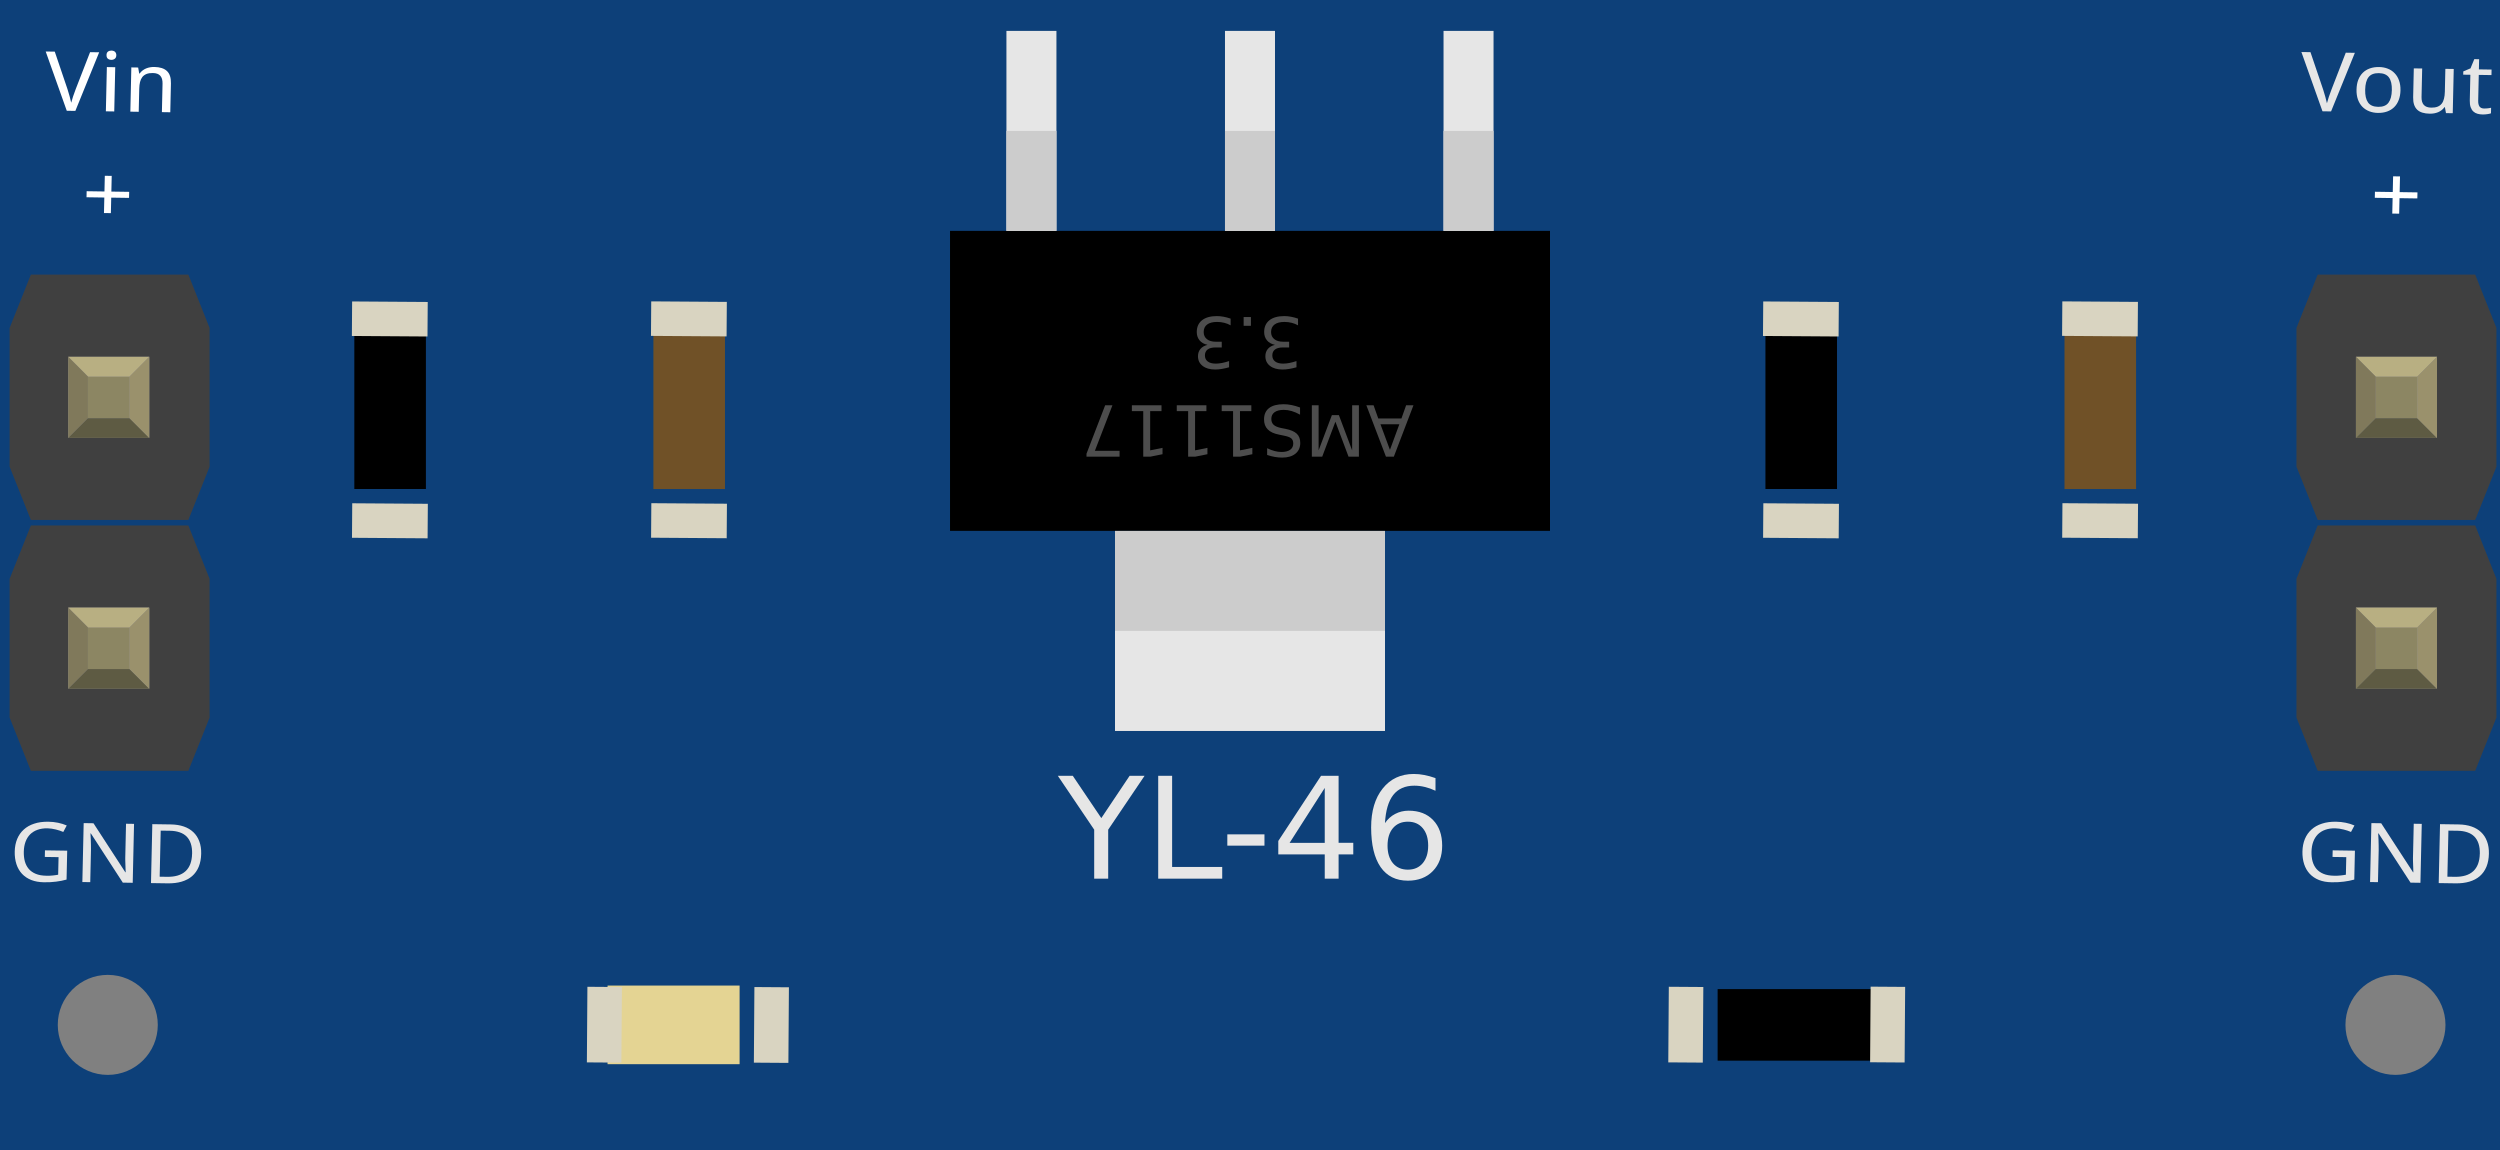 <?xml version='1.0' encoding='UTF-8' standalone='no'?>
<!-- Created with Inkscape (http://www.inkscape.org/) -->
<svg xmlns="http://www.w3.org/2000/svg"  id="svg2993" height="40.748" gorn="0" width="88.583" version="1.1">
    <rect width="100%" height="100%" fill="#333333" stroke="none"/>
    <desc  id="desc4137">
        <referenceFile >GY-521.svg</referenceFile>
    </desc>
    <defs  id="defs2995"/>
    <g  transform="translate(21.538,-24.472)">
        <g >
            <g  id="layer2" gorn="0.3.0.0" style="display:inline"/>
        </g>
    </g>
    <g  transform="matrix(1.115,0,0,0.983,19.405,-25.221)">
        <g >
            <g  id="layer4" fill="#0d4079" gorn="0.4.0.0" style="display:inline;" stroke="none" fill-opacity="1"/>
        </g>
    </g>
    <g  transform="matrix(1.068,0.016,-0.021,0.936,0,0)">
        <g >
            <g  id="text5519" fill="#ffffff" gorn="0.5.0.0" style="font-style:normal;font-variant:normal;font-weight:normal;font-stretch:normal;line-height:1%;font-family:'Droid Droid Sans';-inkscape-font-specification:'Droid Droid Sans';text-align:start;letter-spacing:0px;word-spacing:0px;writing-mode:lr-tb;text-anchor:start;" font-size="5" stroke="none" fill-opacity="1"/>
        </g>
    </g>
    <g  transform="matrix(1.068,0.016,-0.021,0.936,0,0)">
        <g >
            <g  id="text5523" fill="#ffffff" style="font-style:normal;font-variant:normal;font-weight:normal;font-stretch:normal;line-height:1%;font-family:'Droid Droid Sans';-inkscape-font-specification:'Droid Droid Sans';text-align:start;letter-spacing:0px;word-spacing:0px;writing-mode:lr-tb;text-anchor:start;" gorn="0.6.0.0" font-size="5" stroke="none" fill-opacity="1"/>
        </g>
    </g>
    <g  transform="matrix(1.068,0.016,-0.021,0.936,91.421,-16.335)">
        <g >
            <g  id="g5480" gorn="0.7.0.0">
                <g  id="g5482" gorn="0.7.0.0.0">
                    <g  id="g5484" fill="#ffffff" font-size="42.7" style="font-style:normal;font-weight:normal;line-height:1%;font-family:'Droid Droid Sans';letter-spacing:0px;word-spacing:0px;" gorn="0.7.0.0.0.0" xmlns:xml="http://www.w3.org/XML/1998/namespace" xml:space="preserve" stroke="none" fill-opacity="1">
                        <g  id="text5486" style="font-style:normal;font-variant:normal;font-weight:normal;font-stretch:normal;font-size:5px;line-height:1%;font-family:'Droid Droid Sans';-inkscape-font-specification:'Droid Droid Sans';text-align:start;writing-mode:lr-tb;text-anchor:start;fill:#ffffff;fill-opacity:1" gorn="0.7.0.0.0.0.0"/>
                    </g>
                </g>
            </g>
        </g>
    </g>
    <g  id="g12681" gorn="0.8">
        <g  transform="scale(1,-1)">
            <g >
                <rect  id="rect5182" height="40.748" fill="#0d4079" ry="0" y="-40.748" style="opacity:1;fill-rule:evenodd;stroke-linecap:butt;stroke-linejoin:round;stroke-miterlimit:4;stroke-dasharray:none;stroke-dashoffset:0;" gorn="0.8.0.0.0" width="88.583" stroke-width="1.1" x="0" stroke-opacity="1" stroke="none" fill-opacity="1"/>
            </g>
        </g>
        <g  transform="scale(1,-1)">
            <g >
                <circle  id="path5448" cy="-36.315" fill="#808080" style="opacity:1;fill-rule:evenodd;stroke-linecap:butt;stroke-linejoin:round;stroke-miterlimit:4;stroke-dasharray:none;stroke-dashoffset:0;" gorn="0.8.1.0.0" cx="3.819" stroke-width="1.1" r="1.772" stroke-opacity="1" stroke="none" fill-opacity="1"/>
            </g>
        </g>
        <g  transform="scale(1,-1)">
            <g >
                <circle  id="circle5456" cy="-36.315" fill="#808080" style="opacity:1;fill-rule:evenodd;stroke-linecap:butt;stroke-linejoin:round;stroke-miterlimit:4;stroke-dasharray:none;stroke-dashoffset:0;" gorn="0.8.2.0.0" cx="84.879" stroke-width="1.1" r="1.772" stroke-opacity="1" stroke="none" fill-opacity="1"/>
            </g>
        </g>
        <g  transform="matrix(1.068,0.016,-0.021,0.936,102.443,-8.373)">
            <g >
                <g  id="g5470" fill="#ffffff" font-size="42.7" style="font-style:normal;font-weight:normal;line-height:1%;font-family:'Droid Droid Sans';letter-spacing:0px;word-spacing:0px;" gorn="0.8.3.0.0" xmlns:xml="http://www.w3.org/XML/1998/namespace" xml:space="preserve" stroke="none" fill-opacity="1">
                    <g  id="text5472" style="font-style:normal;font-variant:normal;font-weight:normal;font-stretch:normal;font-size:5px;line-height:1%;font-family:'Droid Droid Sans';-inkscape-font-specification:'Droid Droid Sans';text-align:start;writing-mode:lr-tb;text-anchor:start;fill:#ffffff;fill-opacity:1" gorn="0.8.3.0.0.0">
                        <path  id="path11322" d="m -17.715,41.439 0.739,0 0,1.094 q -0.084,0.027 -0.169,0.049 -0.085,0.021 -0.175,0.035 -0.09,0.015 -0.189,0.023 -0.099,0.008 -0.214,0.008 -0.24,0 -0.424,-0.079 -0.185,-0.081 -0.311,-0.229 -0.127,-0.15 -0.192,-0.362 -0.066,-0.214 -0.066,-0.479 0,-0.262 0.072,-0.475 0.073,-0.212 0.212,-0.36 0.139,-0.15 0.342,-0.229 0.204,-0.081 0.465,-0.081 0.169,0 0.325,0.034 0.156,0.034 0.29,0.098 l -0.11,0.247 q -0.055,-0.026 -0.119,-0.049 -0.063,-0.023 -0.13,-0.04 -0.067,-0.018 -0.139,-0.029 -0.07,-0.011 -0.14,-0.011 -0.186,0 -0.33,0.063 -0.143,0.061 -0.241,0.177 -0.096,0.116 -0.146,0.282 -0.05,0.166 -0.05,0.375 0,0.198 0.041,0.363 0.043,0.165 0.134,0.284 0.092,0.119 0.237,0.185 0.145,0.066 0.349,0.066 0.067,0 0.122,-0.003 0.056,-0.005 0.104,-0.011 0.047,-0.006 0.088,-0.014 0.043,-0.009 0.082,-0.017 l 0,-0.665 -0.456,0 0,-0.25 z" style="font-style:normal;font-variant:normal;font-weight:normal;font-stretch:normal;font-size:3.125px;font-family:'Droid Droid Sans';-inkscape-font-specification:'Droid Droid Sans';fill:#e6e6e6" gorn="0.8.3.0.0.0.0"/>
                        <path  id="path11324" d="m -14.78,42.617 -0.328,0 -1.097,-1.846 -0.012,0 q 0.009,0.117 0.015,0.233 0.006,0.099 0.009,0.208 0.005,0.108 0.005,0.195 l 0,1.21 -0.262,0 0,-2.231 0.325,0 1.093,1.837 0.011,0 q -0.005,-0.116 -0.011,-0.229 -0.002,-0.049 -0.005,-0.099 -0.002,-0.052 -0.005,-0.102 -0.002,-0.052 -0.003,-0.099 0,-0.047 0,-0.087 l 0,-1.221 0.266,0 0,2.231 z" style="font-style:normal;font-variant:normal;font-weight:normal;font-stretch:normal;font-size:3.125px;font-family:'Droid Droid Sans';-inkscape-font-specification:'Droid Droid Sans';fill:#e6e6e6" gorn="0.8.3.0.0.0.1"/>
                        <path  id="path11326" d="m -12.53,41.48 q 0,0.282 -0.073,0.496 -0.073,0.212 -0.212,0.356 -0.139,0.142 -0.342,0.214 -0.201,0.072 -0.458,0.072 l -0.558,0 0,-2.231 0.621,0 q 0.233,0 0.423,0.07 0.189,0.07 0.322,0.209 0.133,0.137 0.204,0.342 0.073,0.204 0.073,0.473 z m -0.301,0.009 q 0,-0.223 -0.05,-0.385 -0.05,-0.163 -0.146,-0.269 -0.096,-0.105 -0.237,-0.156 -0.14,-0.052 -0.319,-0.052 l -0.307,0 0,1.744 0.247,0 q 0.403,0 0.607,-0.223 0.204,-0.223 0.204,-0.661 z" style="font-style:normal;font-variant:normal;font-weight:normal;font-stretch:normal;font-size:3.125px;font-family:'Droid Droid Sans';-inkscape-font-specification:'Droid Droid Sans';fill:#e6e6e6" gorn="0.8.3.0.0.0.2"/>
                    </g>
                    <g  id="text5476" style="font-style:normal;font-variant:normal;font-weight:normal;font-stretch:normal;font-size:5px;line-height:1%;font-family:'Droid Droid Sans';-inkscape-font-specification:'Droid Droid Sans';text-align:start;writing-mode:lr-tb;text-anchor:start;fill:#ffffff;fill-opacity:1" gorn="0.8.3.0.0.1"/>
                    <g  id="text5490" style="font-style:normal;font-variant:normal;font-weight:normal;font-stretch:normal;font-size:5px;line-height:1%;font-family:'Droid Droid Sans';-inkscape-font-specification:'Droid Droid Sans';text-align:start;writing-mode:lr-tb;text-anchor:start;fill:#ffffff;fill-opacity:1" gorn="0.8.3.0.0.2"/>
                </g>
            </g>
        </g>
        <g  transform="matrix(1.068,0.016,-0.021,0.936,0,0)">
            <g >
                <g  id="text5527" fill="#ffffff" style="font-style:normal;font-variant:normal;font-weight:normal;font-stretch:normal;line-height:1%;font-family:'Droid Droid Sans';-inkscape-font-specification:'Droid Droid Sans';text-align:start;letter-spacing:0px;word-spacing:0px;writing-mode:lr-tb;text-anchor:start;" font-size="5" gorn="0.8.4.0.0" stroke="none" fill-opacity="1">
                    <path  id="path11331" d="m 77.839,0.664 0.302,0 -0.746,2.231 -0.285,0 -0.743,-2.231 0.301,0 0.45,1.414 q 0.044,0.139 0.076,0.269 0.032,0.128 0.058,0.241 0.023,-0.113 0.058,-0.241 0.035,-0.13 0.082,-0.278 l 0.447,-1.405 z" style="font-style:normal;font-variant:normal;font-weight:normal;font-stretch:normal;font-size:3.125px;font-family:'Droid Droid Sans';-inkscape-font-specification:'Droid Droid Sans';fill:#e6e6e6" gorn="0.8.4.0.0.0"/>
                    <path  id="path11333" d="m 79.682,2.054 q 0,0.209 -0.052,0.372 -0.05,0.162 -0.146,0.273 -0.095,0.11 -0.23,0.168 -0.136,0.058 -0.305,0.058 -0.157,0 -0.29,-0.058 Q 78.525,2.809 78.427,2.699 78.331,2.588 78.276,2.426 q -0.053,-0.163 -0.053,-0.372 0,-0.208 0.05,-0.368 0.052,-0.162 0.146,-0.272 0.095,-0.111 0.23,-0.168 0.137,-0.058 0.307,-0.058 0.157,0 0.29,0.058 0.133,0.056 0.229,0.168 0.098,0.11 0.151,0.272 0.055,0.16 0.055,0.368 z m -1.172,0 q 0,0.319 0.104,0.481 0.105,0.16 0.34,0.16 0.235,0 0.337,-0.16 0.104,-0.162 0.104,-0.481 0,-0.319 -0.105,-0.476 -0.104,-0.159 -0.339,-0.159 -0.235,0 -0.339,0.159 -0.102,0.157 -0.102,0.476 z" style="font-style:normal;font-variant:normal;font-weight:normal;font-stretch:normal;font-size:3.125px;font-family:'Droid Droid Sans';-inkscape-font-specification:'Droid Droid Sans';fill:#e6e6e6" gorn="0.8.4.0.0.1"/>
                    <path  id="path11335" d="m 81.208,2.895 -0.041,-0.224 -0.015,0 q -0.038,0.066 -0.092,0.114 -0.052,0.047 -0.114,0.079 -0.063,0.031 -0.133,0.046 -0.07,0.015 -0.143,0.015 -0.139,0 -0.244,-0.035 Q 80.32,2.855 80.249,2.78 80.179,2.705 80.143,2.589 80.107,2.473 80.107,2.313 l 0,-1.094 0.278,0 0,1.079 q 0,0.198 0.081,0.298 0.081,0.099 0.25,0.099 0.124,0 0.208,-0.04 0.084,-0.04 0.134,-0.116 0.052,-0.078 0.073,-0.191 0.023,-0.113 0.023,-0.259 l 0,-0.87 0.278,0 0,1.675 -0.224,0 z" style="font-style:normal;font-variant:normal;font-weight:normal;font-stretch:normal;font-size:3.125px;font-family:'Droid Droid Sans';-inkscape-font-specification:'Droid Droid Sans';fill:#e6e6e6" gorn="0.8.4.0.0.2"/>
                    <path  id="path11337" d="m 82.473,2.698 q 0.027,0 0.061,-0.003 0.035,-0.003 0.067,-0.008 0.032,-0.005 0.058,-0.011 0.027,-0.006 0.041,-0.011 l 0,0.211 q -0.02,0.009 -0.05,0.018 -0.031,0.009 -0.067,0.015 -0.037,0.008 -0.076,0.011 -0.04,0.005 -0.078,0.005 -0.095,0 -0.175,-0.024 -0.081,-0.024 -0.14,-0.084 -0.058,-0.06 -0.092,-0.16 -0.034,-0.102 -0.034,-0.256 l 0,-0.972 -0.237,0 0,-0.124 0.237,-0.119 0.119,-0.351 0.16,0 0,0.385 0.421,0 0,0.209 -0.421,0 0,0.972 q 0,0.148 0.047,0.223 0.049,0.075 0.159,0.075 z" style="font-style:normal;font-variant:normal;font-weight:normal;font-stretch:normal;font-size:3.125px;font-family:'Droid Droid Sans';-inkscape-font-specification:'Droid Droid Sans';fill:#e6e6e6" gorn="0.8.4.0.0.3"/>
                </g>
            </g>
        </g>
        <g  transform="matrix(0,-1.25,-0.498,0,88.408,19.188)">
            <g >
                <polygon  id="_x30_.1.3.0.0.0.0.5-7-0-3-9-8" fill="#404040" style="font-style:normal;font-weight:normal;line-height:1%;font-family:'Droid Droid Sans';letter-spacing:0px;word-spacing:0px;" gorn="0.8.5.0.0" font-size="medium" stroke="none" points="0.612,5.347 0.612,8.687 0.612,12.619 2.121,14.131 6.054,14.131 7.566,12.619 7.566,8.687 7.566,5.347 7.566,1.413 6.054,-0.098 2.121,-0.098 0.612,1.413 " fill-opacity="1"/>
            </g>
        </g>
        <g  transform="matrix(1.25,0,0,1.25,-109.165,-123.026)">
            <g >
                <g  id="g22115" fill="#ffffff" style="font-style:normal;font-weight:normal;line-height:1%;font-family:'Droid Droid Sans';letter-spacing:0px;word-spacing:0px;" font-size="medium" gorn="0.8.6.0.0" stroke="none" fill-opacity="1">
                    <g  transform="matrix(0,-1,-1,0,0,0)">
                        <g >
                            <rect  id="_x30_.1.3.0.0.0.0.10-7-695-5-6-4" height="2.298" y="-156.412" gorn="0.8.6.0.0.0.0.0" style="fill:#8d8c8c" width="2.298" x="-110.833"/>
                        </g>
                    </g>
                    <g  transform="matrix(0,-1,-1,0,0,0)">
                        <g >
                            <rect  id="_x30_.1.3.0.0.0.0.17-09-8-0-5-3" height="1.182" y="-155.854" gorn="0.8.6.0.0.1.0.0" style="fill:#8c8663" width="1.183" x="-110.275"/>
                        </g>
                    </g>
                    <g  transform="matrix(0,-1,-1,0,158.723,128.303)">
                        <g >
                            <polygon  id="_x30_.1.3.0.0.0.0.18-6-02-5-3-8" gorn="0.8.6.0.0.2.0.0" style="fill:#b8af82" points="19.209,4.05 19.769,4.608 19.769,2.311 19.209,2.869 "/>
                        </g>
                    </g>
                    <g  transform="matrix(0,-1,-1,0,158.723,128.303)">
                        <g >
                            <polygon  id="_x30_.1.3.0.0.0.0.19-86-7-1-4-3" gorn="0.8.6.0.0.3.0.0" style="fill:#80795b" points="19.769,4.608 17.47,4.608 18.028,4.05 19.209,4.05 "/>
                        </g>
                    </g>
                    <g  transform="matrix(0,-1,-1,0,158.723,128.303)">
                        <g >
                            <polygon  id="_x30_.1.3.0.0.0.0.20-2-3-4-0-7" gorn="0.8.6.0.0.4.0.0" style="fill:#5e5b43" points="17.47,4.608 17.47,2.311 18.028,2.869 18.028,4.05 "/>
                        </g>
                    </g>
                    <g  transform="matrix(0,-1,-1,0,158.723,128.303)">
                        <g >
                            <polygon  id="_x30_.1.3.0.0.0.0.21-17-6-9-3-1" gorn="0.8.6.0.0.5.0.0" style="fill:#9a916c" points="18.028,2.869 17.47,2.311 19.769,2.311 19.209,2.869 "/>
                        </g>
                    </g>
                </g>
            </g>
        </g>
        <g  transform="matrix(0,-1.25,-0.498,0,88.408,28.077)">
            <g >
                <polygon  id="_x30_.1.3.0.0.0.0.5-4-9-90-6-5-0" fill="#404040" style="font-style:normal;font-weight:normal;line-height:1%;font-family:'Droid Droid Sans';letter-spacing:0px;word-spacing:0px;" gorn="0.8.7.0.0" font-size="medium" stroke="none" points="2.121,-0.098 0.612,1.413 0.612,5.347 0.612,8.687 0.612,12.619 2.121,14.131 6.054,14.131 7.566,12.619 7.566,8.687 7.566,5.347 7.566,1.413 6.054,-0.098 " fill-opacity="1"/>
            </g>
        </g>
        <g  transform="matrix(1.25,0,0,1.25,-109.165,-123.026)">
            <g >
                <g  id="g22107" fill="#ffffff" style="font-style:normal;font-weight:normal;line-height:1%;font-family:'Droid Droid Sans';letter-spacing:0px;word-spacing:0px;" font-size="medium" gorn="0.8.8.0.0" stroke="none" fill-opacity="1">
                    <g  transform="matrix(0,-1,-1,0,0,0)">
                        <g >
                            <rect  id="_x30_.1.3.0.0.0.0.10-5-0-2-2-8-6" height="2.298" y="-156.412" gorn="0.8.8.0.0.0.0.0" style="fill:#8d8c8c" width="2.298" x="-117.944"/>
                        </g>
                    </g>
                    <g  transform="matrix(0,-1,-1,0,0,0)">
                        <g >
                            <rect  id="_x30_.1.3.0.0.0.0.17-0-7-30-6-9-5" height="1.182" y="-155.854" gorn="0.8.8.0.0.1.0.0" style="fill:#8c8663" width="1.183" x="-117.386"/>
                        </g>
                    </g>
                    <g  transform="matrix(0,-1,-1,0,158.723,135.414)">
                        <g >
                            <polygon  id="_x30_.1.3.0.0.0.0.18-4-4-6-2-1-5" gorn="0.8.8.0.0.2.0.0" style="fill:#b8af82" points="19.209,4.05 19.769,4.608 19.769,2.311 19.209,2.869 "/>
                        </g>
                    </g>
                    <g  transform="matrix(0,-1,-1,0,158.723,135.414)">
                        <g >
                            <polygon  id="_x30_.1.3.0.0.0.0.19-8-8-0-6-2-6" gorn="0.8.8.0.0.3.0.0" style="fill:#80795b" points="19.769,4.608 17.47,4.608 18.028,4.05 19.209,4.05 "/>
                        </g>
                    </g>
                    <g  transform="matrix(0,-1,-1,0,158.723,135.414)">
                        <g >
                            <polygon  id="_x30_.1.3.0.0.0.0.20-5-9-3-2-7-3" gorn="0.8.8.0.0.4.0.0" style="fill:#5e5b43" points="17.47,4.608 17.47,2.311 18.028,2.869 18.028,4.05 "/>
                        </g>
                    </g>
                    <g  transform="matrix(0,-1,-1,0,158.723,135.414)">
                        <g >
                            <polygon  id="_x30_.1.3.0.0.0.0.21-1-5-2-1-3-8" gorn="0.8.8.0.0.5.0.0" style="fill:#9a916c" points="18.028,2.869 17.47,2.311 19.769,2.311 19.209,2.869 "/>
                        </g>
                    </g>
                </g>
            </g>
        </g>
        <g  transform="matrix(1.068,0.016,-0.021,0.936,0,0)">
            <g >
                <g  id="text6376" fill="#ffffff" style="font-style:normal;font-variant:normal;font-weight:normal;font-stretch:normal;line-height:1%;font-family:'Droid Droid Sans';-inkscape-font-specification:'Droid Droid Sans';text-align:start;letter-spacing:0px;word-spacing:0px;writing-mode:lr-tb;text-anchor:start;" font-size="5" gorn="0.8.9.0.0" stroke="none" fill-opacity="1">
                    <path  id="path11340" d="m 79.501,6.139 -0.591,0 0,-0.229 0.591,0 0,-0.594 0.229,0 0,0.594 0.591,0 0,0.229 -0.591,0 0,0.587 -0.229,0 0,-0.587 z" style="font-size:3.125px" gorn="0.8.9.0.0.0"/>
                </g>
            </g>
        </g>
        <g  transform="matrix(1.068,0.016,-0.021,0.936,21.382,-8.373)">
            <g >
                <g  id="g6382" fill="#ffffff" gorn="0.8.10.0.0" style="font-style:normal;font-weight:normal;line-height:1%;font-family:'Droid Droid Sans';letter-spacing:0px;word-spacing:0px;" font-size="42.7" xmlns:xml="http://www.w3.org/XML/1998/namespace" xml:space="preserve" stroke="none" fill-opacity="1">
                    <g  id="text6384" style="font-style:normal;font-variant:normal;font-weight:normal;font-stretch:normal;font-size:5px;line-height:1%;font-family:'Droid Droid Sans';-inkscape-font-specification:'Droid Droid Sans';text-align:start;writing-mode:lr-tb;text-anchor:start;fill:#ffffff;fill-opacity:1" gorn="0.8.10.0.0.0">
                        <path  id="path11281" d="m -17.715,41.439 0.739,0 0,1.094 q -0.084,0.027 -0.169,0.049 -0.085,0.021 -0.175,0.035 -0.09,0.015 -0.189,0.023 -0.099,0.008 -0.214,0.008 -0.24,0 -0.424,-0.079 -0.185,-0.081 -0.311,-0.229 -0.127,-0.15 -0.192,-0.362 -0.066,-0.214 -0.066,-0.479 0,-0.262 0.072,-0.475 0.073,-0.212 0.212,-0.36 0.139,-0.15 0.342,-0.229 0.204,-0.081 0.465,-0.081 0.169,0 0.325,0.034 0.156,0.034 0.29,0.098 l -0.11,0.247 q -0.055,-0.026 -0.119,-0.049 -0.063,-0.023 -0.13,-0.04 -0.067,-0.018 -0.139,-0.029 -0.07,-0.011 -0.14,-0.011 -0.186,0 -0.33,0.063 -0.143,0.061 -0.241,0.177 -0.096,0.116 -0.146,0.282 -0.05,0.166 -0.05,0.375 0,0.198 0.041,0.363 0.043,0.165 0.134,0.284 0.092,0.119 0.237,0.185 0.145,0.066 0.349,0.066 0.067,0 0.122,-0.003 0.056,-0.005 0.104,-0.011 0.047,-0.006 0.088,-0.014 0.043,-0.009 0.082,-0.017 l 0,-0.665 -0.456,0 0,-0.25 z" style="font-style:normal;font-variant:normal;font-weight:normal;font-stretch:normal;font-size:3.125px;font-family:'Droid Droid Sans';-inkscape-font-specification:'Droid Droid Sans';fill:#e6e6e6" gorn="0.8.10.0.0.0.0"/>
                        <path  id="path11283" d="m -14.78,42.617 -0.328,0 -1.097,-1.846 -0.012,0 q 0.009,0.117 0.015,0.233 0.006,0.099 0.009,0.208 0.005,0.108 0.005,0.195 l 0,1.21 -0.262,0 0,-2.231 0.325,0 1.093,1.837 0.011,0 q -0.005,-0.116 -0.011,-0.229 -0.002,-0.049 -0.005,-0.099 -0.002,-0.052 -0.005,-0.102 -0.002,-0.052 -0.003,-0.099 0,-0.047 0,-0.087 l 0,-1.221 0.266,0 0,2.231 z" style="font-style:normal;font-variant:normal;font-weight:normal;font-stretch:normal;font-size:3.125px;font-family:'Droid Droid Sans';-inkscape-font-specification:'Droid Droid Sans';fill:#e6e6e6" gorn="0.8.10.0.0.0.1"/>
                        <path  id="path11285" d="m -12.53,41.48 q 0,0.282 -0.073,0.496 -0.073,0.212 -0.212,0.356 -0.139,0.142 -0.342,0.214 -0.201,0.072 -0.458,0.072 l -0.558,0 0,-2.231 0.621,0 q 0.233,0 0.423,0.07 0.189,0.07 0.322,0.209 0.133,0.137 0.204,0.342 0.073,0.204 0.073,0.473 z m -0.301,0.009 q 0,-0.223 -0.05,-0.385 -0.05,-0.163 -0.146,-0.269 -0.096,-0.105 -0.237,-0.156 -0.14,-0.052 -0.319,-0.052 l -0.307,0 0,1.744 0.247,0 q 0.403,0 0.607,-0.223 0.204,-0.223 0.204,-0.661 z" style="font-style:normal;font-variant:normal;font-weight:normal;font-stretch:normal;font-size:3.125px;font-family:'Droid Droid Sans';-inkscape-font-specification:'Droid Droid Sans';fill:#e6e6e6" gorn="0.8.10.0.0.0.2"/>
                    </g>
                    <g  id="text6388" style="font-style:normal;font-variant:normal;font-weight:normal;font-stretch:normal;font-size:5px;line-height:1%;font-family:'Droid Droid Sans';-inkscape-font-specification:'Droid Droid Sans';text-align:start;writing-mode:lr-tb;text-anchor:start;fill:#ffffff;fill-opacity:1" gorn="0.8.10.0.0.1"/>
                    <g  id="text6392" style="font-style:normal;font-variant:normal;font-weight:normal;font-stretch:normal;font-size:5px;line-height:1%;font-family:'Droid Droid Sans';-inkscape-font-specification:'Droid Droid Sans';text-align:start;writing-mode:lr-tb;text-anchor:start;fill:#ffffff;fill-opacity:1" gorn="0.8.10.0.0.2"/>
                </g>
            </g>
        </g>
        <g  transform="matrix(1.068,0.016,-0.021,0.936,0,0)">
            <g >
                <g  id="text6396" fill="#ffffff" style="font-style:normal;font-variant:normal;font-weight:normal;font-stretch:normal;line-height:1%;font-family:'Droid Droid Sans';-inkscape-font-specification:'Droid Droid Sans';text-align:start;letter-spacing:0px;word-spacing:0px;writing-mode:lr-tb;text-anchor:start;" font-size="5" gorn="0.8.11.0.0" stroke="none" fill-opacity="1">
                    <path  id="path11271" d="m 3.026,1.923 0.302,0 -0.746,2.231 -0.285,0 -0.743,-2.231 0.301,0 0.45,1.414 q 0.044,0.139 0.076,0.269 Q 2.412,3.734 2.438,3.847 2.461,3.734 2.496,3.606 2.531,3.476 2.578,3.328 L 3.026,1.923 Z" style="font-size:3.125px" gorn="0.8.11.0.0.0"/>
                    <path  id="path11273" d="m 3.872,4.153 -0.278,0 0,-1.675 0.278,0 0,1.675 z M 3.573,2.025 q 0,-0.092 0.046,-0.133 0.047,-0.041 0.116,-0.041 0.034,0 0.063,0.011 0.031,0.009 0.052,0.031 0.023,0.021 0.035,0.055 0.014,0.032 0.014,0.078 0,0.089 -0.049,0.133 -0.047,0.043 -0.114,0.043 -0.069,0 -0.116,-0.043 -0.046,-0.043 -0.046,-0.133 z" style="font-size:3.125px" gorn="0.8.11.0.0.1"/>
                    <path  id="path11275" d="m 5.453,4.153 0,-1.079 q 0,-0.198 -0.081,-0.298 -0.079,-0.099 -0.25,-0.099 -0.124,0 -0.208,0.04 -0.084,0.04 -0.136,0.117 -0.05,0.078 -0.073,0.191 -0.021,0.113 -0.021,0.259 l 0,0.868 -0.278,0 0,-1.675 0.226,0 0.04,0.226 0.015,0 q 0.038,-0.066 0.09,-0.113 0.053,-0.049 0.116,-0.081 0.063,-0.032 0.133,-0.047 0.07,-0.015 0.143,-0.015 0.279,0 0.42,0.146 0.142,0.145 0.142,0.465 l 0,1.094 -0.278,0 z" style="font-size:3.125px" gorn="0.8.11.0.0.2"/>
                </g>
            </g>
        </g>
        <g  transform="matrix(0,-1.25,-0.498,0,7.378,19.188)">
            <g >
                <polygon  id="polygon6404" fill="#404040" gorn="0.8.12.0.0" style="font-style:normal;font-weight:normal;line-height:1%;font-family:'Droid Droid Sans';letter-spacing:0px;word-spacing:0px;" font-size="medium" stroke="none" points="0.612,1.413 0.612,5.347 0.612,8.687 0.612,12.619 2.121,14.131 6.054,14.131 7.566,12.619 7.566,8.687 7.566,5.347 7.566,1.413 6.054,-0.098 2.121,-0.098 " fill-opacity="1"/>
            </g>
        </g>
        <g  transform="matrix(1.25,0,0,1.25,-190.226,-123.026)">
            <g >
                <g  id="g6406" fill="#ffffff" style="font-style:normal;font-weight:normal;line-height:1%;font-family:'Droid Droid Sans';letter-spacing:0px;word-spacing:0px;" font-size="medium" gorn="0.8.13.0.0" stroke="none" fill-opacity="1">
                    <g  transform="matrix(0,-1,-1,0,0,0)">
                        <g >
                            <rect  id="rect6408" height="2.298" y="-156.412" style="fill:#8d8c8c" gorn="0.8.13.0.0.0.0.0" width="2.298" x="-110.833"/>
                        </g>
                    </g>
                    <g  transform="matrix(0,-1,-1,0,0,0)">
                        <g >
                            <rect  id="rect6410" height="1.182" y="-155.854" style="fill:#8c8663" gorn="0.8.13.0.0.1.0.0" width="1.183" x="-110.275"/>
                        </g>
                    </g>
                    <g  transform="matrix(0,-1,-1,0,158.723,128.303)">
                        <g >
                            <polygon  id="polygon6412" style="fill:#b8af82" gorn="0.8.13.0.0.2.0.0" points="19.769,4.608 19.769,2.311 19.209,2.869 19.209,4.05 "/>
                        </g>
                    </g>
                    <g  transform="matrix(0,-1,-1,0,158.723,128.303)">
                        <g >
                            <polygon  id="polygon6414" style="fill:#80795b" gorn="0.8.13.0.0.3.0.0" points="17.47,4.608 18.028,4.05 19.209,4.05 19.769,4.608 "/>
                        </g>
                    </g>
                    <g  transform="matrix(0,-1,-1,0,158.723,128.303)">
                        <g >
                            <polygon  id="polygon6416" style="fill:#5e5b43" gorn="0.8.13.0.0.4.0.0" points="17.47,2.311 18.028,2.869 18.028,4.05 17.47,4.608 "/>
                        </g>
                    </g>
                    <g  transform="matrix(0,-1,-1,0,158.723,128.303)">
                        <g >
                            <polygon  id="polygon6418" style="fill:#9a916c" gorn="0.8.13.0.0.5.0.0" points="17.47,2.311 19.769,2.311 19.209,2.869 18.028,2.869 "/>
                        </g>
                    </g>
                </g>
            </g>
        </g>
        <g  transform="matrix(0,-1.25,-0.498,0,7.378,28.077)">
            <g >
                <polygon  id="polygon6420" fill="#404040" gorn="0.8.14.0.0" style="font-style:normal;font-weight:normal;line-height:1%;font-family:'Droid Droid Sans';letter-spacing:0px;word-spacing:0px;" font-size="medium" stroke="none" points="2.121,-0.098 0.612,1.413 0.612,5.347 0.612,8.687 0.612,12.619 2.121,14.131 6.054,14.131 7.566,12.619 7.566,8.687 7.566,5.347 7.566,1.413 6.054,-0.098 " fill-opacity="1"/>
            </g>
        </g>
        <g  transform="matrix(1.25,0,0,1.25,-190.226,-123.026)">
            <g >
                <g  id="g6422" fill="#ffffff" style="font-style:normal;font-weight:normal;line-height:1%;font-family:'Droid Droid Sans';letter-spacing:0px;word-spacing:0px;" font-size="medium" gorn="0.8.15.0.0" stroke="none" fill-opacity="1">
                    <g  transform="matrix(0,-1,-1,0,0,0)">
                        <g >
                            <rect  id="rect6424" height="2.298" y="-156.412" style="fill:#8d8c8c" gorn="0.8.15.0.0.0.0.0" width="2.298" x="-117.944"/>
                        </g>
                    </g>
                    <g  transform="matrix(0,-1,-1,0,0,0)">
                        <g >
                            <rect  id="rect6426" height="1.182" y="-155.854" style="fill:#8c8663" gorn="0.8.15.0.0.1.0.0" width="1.183" x="-117.386"/>
                        </g>
                    </g>
                    <g  transform="matrix(0,-1,-1,0,158.723,135.414)">
                        <g >
                            <polygon  id="polygon6428" style="fill:#b8af82" gorn="0.8.15.0.0.2.0.0" points="19.769,4.608 19.769,2.311 19.209,2.869 19.209,4.05 "/>
                        </g>
                    </g>
                    <g  transform="matrix(0,-1,-1,0,158.723,135.414)">
                        <g >
                            <polygon  id="polygon6430" style="fill:#80795b" gorn="0.8.15.0.0.3.0.0" points="17.47,4.608 18.028,4.05 19.209,4.05 19.769,4.608 "/>
                        </g>
                    </g>
                    <g  transform="matrix(0,-1,-1,0,158.723,135.414)">
                        <g >
                            <polygon  id="polygon6432" style="fill:#5e5b43" gorn="0.8.15.0.0.4.0.0" points="17.47,2.311 18.028,2.869 18.028,4.05 17.47,4.608 "/>
                        </g>
                    </g>
                    <g  transform="matrix(0,-1,-1,0,158.723,135.414)">
                        <g >
                            <polygon  id="polygon6434" style="fill:#9a916c" gorn="0.8.15.0.0.5.0.0" points="17.47,2.311 19.769,2.311 19.209,2.869 18.028,2.869 "/>
                        </g>
                    </g>
                </g>
            </g>
        </g>
        <g  transform="matrix(1.068,0.016,-0.021,0.936,0,0)">
            <g >
                <g  id="text6436" fill="#ffffff" style="font-style:normal;font-variant:normal;font-weight:normal;font-stretch:normal;line-height:1%;font-family:'Droid Droid Sans';-inkscape-font-specification:'Droid Droid Sans';text-align:start;letter-spacing:0px;word-spacing:0px;writing-mode:lr-tb;text-anchor:start;" font-size="5" gorn="0.8.16.0.0" stroke="none" fill-opacity="1">
                    <path  id="path11278" d="m 3.607,7.416 -0.591,0 0,-0.229 0.591,0 0,-0.594 0.229,0 0,0.594 0.591,0 0,0.229 -0.591,0 0,0.587 -0.229,0 0,-0.587 z" style="font-size:3.125px" gorn="0.8.16.0.0.0"/>
                </g>
            </g>
        </g>
        <g  transform="matrix(0,1,-1,0,0,0)">
            <g >
                <rect  id="rect3823-7" height="19.438" fill="#000000" y="-54.011" gorn="0.8.17.0.0" style="display:inline;stroke-miterlimit:4;stroke-dasharray:none;" width="8.808" stroke-width="1.821" x="9.092" stroke-opacity="1" stroke="#000000" fill-opacity="1"/>
            </g>
        </g>
        <g  transform="matrix(0,1,-1,0,0,0)">
            <g >
                <rect  id="rect3823-7-4-8-5-3-6" height="9.567" fill="#cccccc" y="-49.075" gorn="0.8.18.0.0" style="display:inline;fill-rule:nonzero;stroke-miterlimit:4;stroke-dasharray:none;" width="7.087" stroke-width="1.012" x="18.811" stroke-opacity="1" stroke="none" fill-opacity="1"/>
            </g>
        </g>
        <g  transform="scale(-1,-1)">
            <g >
                <g  id="text7435" fill="#4d4d4d" style="font-style:normal;font-weight:normal;line-height:125%;font-family:Droid Sans;text-align:center;letter-spacing:0px;word-spacing:0px;text-anchor:middle;stroke-linecap:butt;stroke-linejoin:miter;" font-size="10" gorn="0.8.19.0.0" stroke-width="1" stroke-opacity="1" stroke="none" fill-opacity="1">
                    <path  id="path11290" d="m -49.25,-15.939 -0.334,0.907 0.67,0 -0.336,-0.907 z m -0.139,-0.243 0.28,0 0.695,1.823 -0.256,0 -0.166,-0.468 -0.822,0 -0.166,0.468 -0.26,0 0.696,-1.823 z" style="font-size:2.5px;text-align:center;text-anchor:middle;fill:#4d4d4d" gorn="0.8.19.0.0.0"/>
                    <path  id="path11292" d="m -48.15,-16.182 0.367,0 0.465,1.24 0.468,-1.24 0.367,0 0,1.823 -0.24,0 0,-1.6 -0.47,1.25 -0.248,0 -0.47,-1.25 0,1.6 -0.239,0 0,-1.823 z" style="font-size:2.5px;text-align:center;text-anchor:middle;fill:#4d4d4d" gorn="0.8.19.0.0.1"/>
                    <path  id="path11294" d="m -44.899,-16.122 0,0.24 q -0.14,-0.067 -0.265,-0.1 -0.125,-0.033 -0.24,-0.033 -0.201,0 -0.311,0.078 -0.109,0.078 -0.109,0.222 0,0.121 0.072,0.183 0.073,0.061 0.276,0.099 l 0.149,0.031 q 0.276,0.052 0.406,0.186 0.132,0.132 0.132,0.354 0,0.265 -0.178,0.402 -0.177,0.137 -0.52,0.137 -0.129,0 -0.276,-0.029 -0.145,-0.029 -0.302,-0.087 l 0,-0.254 q 0.15,0.084 0.294,0.127 0.144,0.043 0.283,0.043 0.211,0 0.326,-0.083 0.115,-0.083 0.115,-0.237 0,-0.134 -0.083,-0.21 -0.082,-0.076 -0.27,-0.114 l -0.15,-0.029 q -0.276,-0.055 -0.399,-0.172 -0.123,-0.117 -0.123,-0.326 0,-0.242 0.17,-0.381 0.171,-0.139 0.47,-0.139 0.128,0 0.261,0.023 0.133,0.023 0.272,0.07 z" style="font-size:2.5px;text-align:center;text-anchor:middle;fill:#4d4d4d" gorn="0.8.19.0.0.2"/>
                    <path  id="path11296" d="m -44.34,-14.567 0.403,0 0,-1.39 -0.438,0.088 0,-0.225 0.436,-0.088 0.247,0 0,1.615 0.403,0 0,0.208 -1.05,0 0,-0.208 z" style="font-size:2.5px;text-align:center;text-anchor:middle;fill:#4d4d4d" gorn="0.8.19.0.0.3"/>
                    <path  id="path11298" d="m -42.748,-14.567 0.403,0 0,-1.39 -0.438,0.088 0,-0.225 0.436,-0.088 0.247,0 0,1.615 0.403,0 0,0.208 -1.05,0 0,-0.208 z" style="font-size:2.5px;text-align:center;text-anchor:middle;fill:#4d4d4d" gorn="0.8.19.0.0.4"/>
                    <path  id="path11300" d="m -41.157,-14.567 0.403,0 0,-1.39 -0.438,0.088 0,-0.225 0.436,-0.088 0.247,0 0,1.615 0.403,0 0,0.208 -1.05,0 0,-0.208 z" style="font-size:2.5px;text-align:center;text-anchor:middle;fill:#4d4d4d" gorn="0.8.19.0.0.5"/>
                    <path  id="path11302" d="m -39.67,-16.182 1.172,0 0,0.105 -0.662,1.718 -0.258,0 0.623,-1.615 -0.875,0 0,-0.208 z" style="font-size:2.5px;text-align:center;text-anchor:middle;fill:#4d4d4d" gorn="0.8.19.0.0.6"/>
                    <path  id="path11304" d="m -45.169,-12.217 q 0.177,0.038 0.276,0.157 0.1,0.12 0.1,0.295 0,0.27 -0.186,0.417 -0.186,0.148 -0.527,0.148 -0.115,0 -0.237,-0.023 -0.121,-0.022 -0.25,-0.067 l 0,-0.238 q 0.103,0.06 0.225,0.09 0.122,0.031 0.255,0.031 0.232,0 0.353,-0.092 0.122,-0.092 0.122,-0.266 0,-0.161 -0.114,-0.251 -0.112,-0.092 -0.314,-0.092 l -0.212,0 0,-0.203 0.222,0 q 0.182,0 0.278,-0.072 0.096,-0.073 0.096,-0.21 0,-0.14 -0.1,-0.215 -0.099,-0.076 -0.284,-0.076 -0.101,0 -0.217,0.022 -0.116,0.022 -0.255,0.068 l 0,-0.22 q 0.14,-0.039 0.262,-0.059 0.123,-0.02 0.232,-0.02 0.281,0 0.444,0.128 0.164,0.127 0.164,0.344 0,0.151 -0.087,0.256 -0.087,0.104 -0.247,0.144 z" style="font-size:2.5px;text-align:center;text-anchor:middle;fill:#4d4d4d" gorn="0.8.19.0.0.7"/>
                    <path  id="path11306" d="m -44.324,-11.544 0.258,0 0,0.31 -0.258,0 0,-0.31 z" style="font-size:2.5px;text-align:center;text-anchor:middle;fill:#4d4d4d" gorn="0.8.19.0.0.8"/>
                    <path  id="path11308" d="m -42.781,-12.217 q 0.177,0.038 0.276,0.157 0.1,0.12 0.1,0.295 0,0.27 -0.186,0.417 -0.186,0.148 -0.527,0.148 -0.115,0 -0.237,-0.023 -0.121,-0.022 -0.25,-0.067 l 0,-0.238 q 0.103,0.06 0.225,0.09 0.122,0.031 0.255,0.031 0.232,0 0.353,-0.092 0.122,-0.092 0.122,-0.266 0,-0.161 -0.114,-0.251 -0.112,-0.092 -0.314,-0.092 l -0.212,0 0,-0.203 0.222,0 q 0.182,0 0.278,-0.072 0.096,-0.073 0.096,-0.21 0,-0.14 -0.1,-0.215 -0.099,-0.076 -0.284,-0.076 -0.101,0 -0.217,0.022 -0.116,0.022 -0.255,0.068 l 0,-0.22 q 0.14,-0.039 0.262,-0.059 0.123,-0.02 0.232,-0.02 0.281,0 0.444,0.128 0.164,0.127 0.164,0.344 0,0.151 -0.087,0.256 -0.087,0.104 -0.247,0.144 z" style="font-size:2.5px;text-align:center;text-anchor:middle;fill:#4d4d4d" gorn="0.8.19.0.0.9"/>
                </g>
            </g>
        </g>
        <g  transform="matrix(0,1,-1,0,122.732,-20.494)">
            <g >
                <g  id="g7037" gorn="0.8.20.0.0">
                    <rect  id="rect3823-7-4-8" height="2.068" fill="#705127" y="47.278" style="display:inline;fill-rule:nonzero;stroke-miterlimit:4;stroke-dasharray:none;" gorn="0.8.20.0.0.0" width="5.461" stroke-width="0.468" x="32.127" stroke-opacity="1" stroke="#705127" fill-opacity="1"/>
                    <g  transform="matrix(0.007,-1,1,0.007,2,-981.174)">
                        <g >
                            <g  id="g4531" gorn="0.8.20.0.0.1.0.0">
                                <g  id="g4533" gorn="0.8.20.0.0.1.0.0.0">
                                    <g  id="g4535" gorn="0.8.20.0.0.1.0.0.0.0">
                                        <g  id="g4537" gorn="0.8.20.0.0.1.0.0.0.0.0">
                                            <rect  id="rect3823-7-4-8-5-3-8-6-1-6" height="1.004" fill="#d9d4c1" y="36.496" style="display:inline;fill-rule:nonzero;stroke-miterlimit:4;stroke-dasharray:none;" gorn="0.8.20.0.0.1.0.0.0.0.0.0" width="2.46" stroke-width="0.219" x="-1030.467" stroke-opacity="1" stroke="#d9d4c1" fill-opacity="1"/>
                                        </g>
                                    </g>
                                </g>
                            </g>
                        </g>
                    </g>
                    <g  transform="matrix(0.007,-1,1,0.007,2,-981.187)">
                        <g >
                            <g  id="g4540" gorn="0.8.20.0.0.2.0.0">
                                <g  id="g4542" gorn="0.8.20.0.0.2.0.0.0">
                                    <g  id="g4544" gorn="0.8.20.0.0.2.0.0.0.0">
                                        <g  id="g4546" gorn="0.8.20.0.0.2.0.0.0.0.0">
                                            <rect  id="rect3823-7-4-8-5-3-8-6-1-4-36" height="1.004" fill="#d9d4c1" y="43.647" style="display:inline;fill-rule:nonzero;stroke-miterlimit:4;stroke-dasharray:none;" gorn="0.8.20.0.0.2.0.0.0.0.0.0" width="2.46" stroke-width="0.219" x="-1030.426" stroke-opacity="1" stroke="#d9d4c1" fill-opacity="1"/>
                                        </g>
                                    </g>
                                </g>
                            </g>
                        </g>
                    </g>
                </g>
            </g>
        </g>
        <g  transform="matrix(0,1,-1,0,116.732,-20.317)">
            <g >
                <g  id="g7050" gorn="0.8.21.0.0">
                    <rect  id="rect3823-7-4-4" height="2.068" fill="#000000" y="51.875" style="display:inline;stroke-miterlimit:4;stroke-dasharray:none;" gorn="0.8.21.0.0.0" width="5.461" stroke-width="0.468" x="31.948" stroke-opacity="1" stroke="#000000" fill-opacity="1"/>
                    <g  transform="matrix(0.007,-1,1,0.007,2,-981.592)">
                        <g >
                            <g  id="g4549" gorn="0.8.21.0.0.1.0.0">
                                <g  id="g4551" gorn="0.8.21.0.0.1.0.0.0">
                                    <g  id="g4553" gorn="0.8.21.0.0.1.0.0.0.0">
                                        <g  id="g4555" gorn="0.8.21.0.0.1.0.0.0.0.0">
                                            <rect  id="rect3823-7-4-8-5-3-8-6-1-15" height="1.004" fill="#d9d4c1" y="36.357" style="display:inline;fill-rule:nonzero;stroke-miterlimit:4;stroke-dasharray:none;" gorn="0.8.21.0.0.1.0.0.0.0.0.0" width="2.46" stroke-width="0.219" x="-1035.484" stroke-opacity="1" stroke="#d9d4c1" fill-opacity="1"/>
                                        </g>
                                    </g>
                                </g>
                            </g>
                        </g>
                    </g>
                    <g  transform="matrix(0.007,-1,1,0.007,2,-981.605)">
                        <g >
                            <g  id="g4558" gorn="0.8.21.0.0.2.0.0">
                                <g  id="g4560" gorn="0.8.21.0.0.2.0.0.0">
                                    <g  id="g4562" gorn="0.8.21.0.0.2.0.0.0.0">
                                        <g  id="g4564" gorn="0.8.21.0.0.2.0.0.0.0.0">
                                            <rect  id="rect3823-7-4-8-5-3-8-6-1-4-4" height="1.004" fill="#d9d4c1" y="43.508" style="display:inline;fill-rule:nonzero;stroke-miterlimit:4;stroke-dasharray:none;" gorn="0.8.21.0.0.2.0.0.0.0.0.0" width="2.46" stroke-width="0.219" x="-1035.443" stroke-opacity="1" stroke="#d9d4c1" fill-opacity="1"/>
                                        </g>
                                    </g>
                                </g>
                            </g>
                        </g>
                    </g>
                </g>
            </g>
        </g>
        <g  transform="matrix(0,1,-1,0,0,0)">
            <g >
                <rect  id="rect7566" height="9.567" fill="#e6e6e6" y="-49.075" style="display:inline;fill-rule:nonzero;stroke-miterlimit:4;stroke-dasharray:none;" gorn="0.8.22.0.0" width="3.543" stroke-width="1.012" x="22.354" stroke-opacity="1" stroke="none" fill-opacity="1"/>
            </g>
        </g>
        <g  transform="translate(-0.2,0.2)">
            <g >
                <g  id="g7570" gorn="0.8.23.0.0">
                    <g  transform="matrix(0,1,-1,0,0,0)">
                        <g >
                            <rect  id="rect3823-7-4-8-5-3-9-46" height="1.772" fill="#e6e6e6" y="-37.633" style="display:inline;fill-rule:nonzero;stroke-miterlimit:4;stroke-dasharray:none;" gorn="0.8.23.0.0.0.0.0" width="7.087" stroke-width="0.4" x="0.895" stroke-opacity="1" stroke="none" fill-opacity="1"/>
                        </g>
                    </g>
                    <g  transform="matrix(0,1,-1,0,0,0)">
                        <g >
                            <rect  id="rect7568" height="1.772" fill="#cccccc" y="-37.633" gorn="0.8.23.0.0.1.0.0" style="display:inline;fill-rule:nonzero;stroke-miterlimit:4;stroke-dasharray:none;" width="3.543" stroke-width="0.4" x="4.438" stroke-opacity="1" stroke="none" fill-opacity="1"/>
                        </g>
                    </g>
                </g>
            </g>
        </g>
        <g  transform="translate(7.544,0.2)">
            <g >
                <g  id="g7574" gorn="0.8.24.0.0">
                    <g  transform="matrix(0,1,-1,0,0,0)">
                        <g >
                            <rect  id="rect7576" height="1.772" fill="#e6e6e6" y="-37.633" gorn="0.8.24.0.0.0.0.0" style="display:inline;fill-rule:nonzero;stroke-miterlimit:4;stroke-dasharray:none;" width="7.087" stroke-width="0.4" x="0.895" stroke-opacity="1" stroke="none" fill-opacity="1"/>
                        </g>
                    </g>
                    <g  transform="matrix(0,1,-1,0,0,0)">
                        <g >
                            <rect  id="rect7578" height="1.772" fill="#cccccc" y="-37.633" style="display:inline;fill-rule:nonzero;stroke-miterlimit:4;stroke-dasharray:none;" gorn="0.8.24.0.0.1.0.0" width="3.543" stroke-width="0.4" x="4.438" stroke-opacity="1" stroke="none" fill-opacity="1"/>
                        </g>
                    </g>
                </g>
            </g>
        </g>
        <g  transform="translate(15.288,0.2)">
            <g >
                <g  id="g7580" gorn="0.8.25.0.0">
                    <g  transform="matrix(0,1,-1,0,0,0)">
                        <g >
                            <rect  id="rect7582" height="1.772" fill="#e6e6e6" y="-37.633" style="display:inline;fill-rule:nonzero;stroke-miterlimit:4;stroke-dasharray:none;" gorn="0.8.25.0.0.0.0.0" width="7.087" stroke-width="0.4" x="0.895" stroke-opacity="1" stroke="none" fill-opacity="1"/>
                        </g>
                    </g>
                    <g  transform="matrix(0,1,-1,0,0,0)">
                        <g >
                            <rect  id="rect7584" height="1.772" fill="#cccccc" y="-37.633" gorn="0.8.25.0.0.1.0.0" style="display:inline;fill-rule:nonzero;stroke-miterlimit:4;stroke-dasharray:none;" width="3.543" stroke-width="0.4" x="4.438" stroke-opacity="1" stroke="none" fill-opacity="1"/>
                        </g>
                    </g>
                </g>
            </g>
        </g>
        <g  transform="matrix(0,1,-1,0,72.732,-20.494)">
            <g >
                <g  id="g7610" gorn="0.8.26.0.0">
                    <rect  id="rect7612" height="2.068" fill="#705127" y="47.278" gorn="0.8.26.0.0.0" style="display:inline;fill-rule:nonzero;stroke-miterlimit:4;stroke-dasharray:none;" width="5.461" stroke-width="0.468" x="32.127" stroke-opacity="1" stroke="#705127" fill-opacity="1"/>
                    <g  transform="matrix(0.007,-1,1,0.007,2,-981.174)">
                        <g >
                            <g  id="g7614" gorn="0.8.26.0.0.1.0.0">
                                <g  id="g7616" gorn="0.8.26.0.0.1.0.0.0">
                                    <g  id="g7618" gorn="0.8.26.0.0.1.0.0.0.0">
                                        <g  id="g7620" gorn="0.8.26.0.0.1.0.0.0.0.0">
                                            <rect  id="rect7622" height="1.004" fill="#d9d4c1" y="36.496" gorn="0.8.26.0.0.1.0.0.0.0.0.0" style="display:inline;fill-rule:nonzero;stroke-miterlimit:4;stroke-dasharray:none;" width="2.46" stroke-width="0.219" x="-1030.467" stroke-opacity="1" stroke="#d9d4c1" fill-opacity="1"/>
                                        </g>
                                    </g>
                                </g>
                            </g>
                        </g>
                    </g>
                    <g  transform="matrix(0.007,-1,1,0.007,2,-981.187)">
                        <g >
                            <g  id="g7624" gorn="0.8.26.0.0.2.0.0">
                                <g  id="g7626" gorn="0.8.26.0.0.2.0.0.0">
                                    <g  id="g7628" gorn="0.8.26.0.0.2.0.0.0.0">
                                        <g  id="g7630" gorn="0.8.26.0.0.2.0.0.0.0.0">
                                            <rect  id="rect7632" height="1.004" fill="#d9d4c1" y="43.647" gorn="0.8.26.0.0.2.0.0.0.0.0.0" style="display:inline;fill-rule:nonzero;stroke-miterlimit:4;stroke-dasharray:none;" width="2.46" stroke-width="0.219" x="-1030.426" stroke-opacity="1" stroke="#d9d4c1" fill-opacity="1"/>
                                        </g>
                                    </g>
                                </g>
                            </g>
                        </g>
                    </g>
                </g>
            </g>
        </g>
        <g  transform="matrix(0,1,-1,0,66.732,-20.317)">
            <g >
                <g  id="g7634" gorn="0.8.27.0.0">
                    <rect  id="rect7636" height="2.068" fill="#000000" y="51.875" gorn="0.8.27.0.0.0" style="display:inline;stroke-miterlimit:4;stroke-dasharray:none;" width="5.461" stroke-width="0.468" x="31.948" stroke-opacity="1" stroke="#000000" fill-opacity="1"/>
                    <g  transform="matrix(0.007,-1,1,0.007,2,-981.592)">
                        <g >
                            <g  id="g7638" gorn="0.8.27.0.0.1.0.0">
                                <g  id="g7640" gorn="0.8.27.0.0.1.0.0.0">
                                    <g  id="g7642" gorn="0.8.27.0.0.1.0.0.0.0">
                                        <g  id="g7644" gorn="0.8.27.0.0.1.0.0.0.0.0">
                                            <rect  id="rect7646" height="1.004" fill="#d9d4c1" y="36.357" gorn="0.8.27.0.0.1.0.0.0.0.0.0" style="display:inline;fill-rule:nonzero;stroke-miterlimit:4;stroke-dasharray:none;" width="2.46" stroke-width="0.219" x="-1035.484" stroke-opacity="1" stroke="#d9d4c1" fill-opacity="1"/>
                                        </g>
                                    </g>
                                </g>
                            </g>
                        </g>
                    </g>
                    <g  transform="matrix(0.007,-1,1,0.007,2,-981.605)">
                        <g >
                            <g  id="g7648" gorn="0.8.27.0.0.2.0.0">
                                <g  id="g7650" gorn="0.8.27.0.0.2.0.0.0">
                                    <g  id="g7652" gorn="0.8.27.0.0.2.0.0.0.0">
                                        <g  id="g7654" gorn="0.8.27.0.0.2.0.0.0.0.0">
                                            <rect  id="rect7656" height="1.004" fill="#d9d4c1" y="43.508" gorn="0.8.27.0.0.2.0.0.0.0.0.0" style="display:inline;fill-rule:nonzero;stroke-miterlimit:4;stroke-dasharray:none;" width="2.46" stroke-width="0.219" x="-1035.443" stroke-opacity="1" stroke="#d9d4c1" fill-opacity="1"/>
                                        </g>
                                    </g>
                                </g>
                            </g>
                        </g>
                    </g>
                </g>
            </g>
        </g>
        <g  transform="matrix(-1,0,0,-1,98.504,89.224)">
            <g >
                <g  id="g7658" gorn="0.8.28.0.0">
                    <rect  id="rect7660" height="2.068" fill="#000000" y="51.875" gorn="0.8.28.0.0.0" style="display:inline;stroke-miterlimit:4;stroke-dasharray:none;" width="5.461" stroke-width="0.468" x="31.948" stroke-opacity="1" stroke="#000000" fill-opacity="1"/>
                    <g  transform="matrix(0.007,-1,1,0.007,2,-981.592)">
                        <g >
                            <g  id="g7662" gorn="0.8.28.0.0.1.0.0">
                                <g  id="g7664" gorn="0.8.28.0.0.1.0.0.0">
                                    <g  id="g7666" gorn="0.8.28.0.0.1.0.0.0.0">
                                        <g  id="g7668" gorn="0.8.28.0.0.1.0.0.0.0.0">
                                            <rect  id="rect7670" height="1.004" fill="#d9d4c1" y="36.357" gorn="0.8.28.0.0.1.0.0.0.0.0.0" style="display:inline;fill-rule:nonzero;stroke-miterlimit:4;stroke-dasharray:none;" width="2.46" stroke-width="0.219" x="-1035.484" stroke-opacity="1" stroke="#d9d4c1" fill-opacity="1"/>
                                        </g>
                                    </g>
                                </g>
                            </g>
                        </g>
                    </g>
                    <g  transform="matrix(0.007,-1,1,0.007,2,-981.605)">
                        <g >
                            <g  id="g7672" gorn="0.8.28.0.0.2.0.0">
                                <g  id="g7674" gorn="0.8.28.0.0.2.0.0.0">
                                    <g  id="g7676" gorn="0.8.28.0.0.2.0.0.0.0">
                                        <g  id="g7678" gorn="0.8.28.0.0.2.0.0.0.0.0">
                                            <rect  id="rect7680" height="1.004" fill="#d9d4c1" y="43.508" gorn="0.8.28.0.0.2.0.0.0.0.0.0" style="display:inline;fill-rule:nonzero;stroke-miterlimit:4;stroke-dasharray:none;" width="2.46" stroke-width="0.219" x="-1035.443" stroke-opacity="1" stroke="#d9d4c1" fill-opacity="1"/>
                                        </g>
                                    </g>
                                </g>
                            </g>
                        </g>
                    </g>
                </g>
            </g>
        </g>
        <g  transform="translate(0.742,-21.45)">
            <g >
                <g  id="g7089" gorn="0.8.29.0.0">
                    <rect  id="rect3823-7-4-8-8-1" height="2.347" fill="#e4d493" y="56.591" style="display:inline;fill-rule:nonzero;stroke-miterlimit:4;stroke-dasharray:none;" gorn="0.8.29.0.0.0" width="4.24" stroke-width="0.439" x="21.005" stroke-opacity="1" stroke="#e4d493" fill-opacity="1"/>
                    <g  transform="matrix(0.007,-1,1,0.007,2,-981.598)">
                        <g >
                            <g  id="g4567" gorn="0.8.29.0.0.1.0.0">
                                <g  id="g4569" gorn="0.8.29.0.0.1.0.0.0">
                                    <g  id="g4571" gorn="0.8.29.0.0.1.0.0.0.0">
                                        <g  id="g4573" gorn="0.8.29.0.0.1.0.0.0.0.0">
                                            <rect  id="rect3823-7-4-8-5-3-8-6-1-20" height="1.004" fill="#d9d4c1" y="25.446" style="display:inline;fill-rule:nonzero;stroke-miterlimit:4;stroke-dasharray:none;" gorn="0.8.29.0.0.1.0.0.0.0.0.0" width="2.46" stroke-width="0.219" x="-1040.405" stroke-opacity="1" stroke="#d9d4c1" fill-opacity="1"/>
                                        </g>
                                    </g>
                                </g>
                            </g>
                        </g>
                    </g>
                    <g  transform="matrix(0.007,-1,1,0.007,2,-981.598)">
                        <g >
                            <g  id="g4576" gorn="0.8.29.0.0.2.0.0">
                                <g  id="g4578" gorn="0.8.29.0.0.2.0.0.0">
                                    <g  id="g4580" gorn="0.8.29.0.0.2.0.0.0.0">
                                        <g  id="g4582" gorn="0.8.29.0.0.2.0.0.0.0.0">
                                            <rect  id="rect3823-7-4-8-5-3-8-6-1-4-97" height="1.004" fill="#d9d4c1" y="31.363" style="display:inline;fill-rule:nonzero;stroke-miterlimit:4;stroke-dasharray:none;" gorn="0.8.29.0.0.2.0.0.0.0.0.0" width="2.46" stroke-width="0.219" x="-1040.373" stroke-opacity="1" stroke="#d9d4c1" fill-opacity="1"/>
                                        </g>
                                    </g>
                                </g>
                            </g>
                        </g>
                    </g>
                </g>
            </g>
        </g>
        <g  id="text7730" fill="#000000" style="font-style:normal;font-weight:normal;line-height:125%;font-family:Droid Sans;letter-spacing:0px;word-spacing:0px;stroke-linecap:butt;stroke-linejoin:miter;" font-size="10" gorn="0.8.30" stroke-width="1" stroke-opacity="1" stroke="none" fill-opacity="1">
            <path  id="path11311" d="m 37.482,27.489 0.53,0 1.011,1.499 1.003,-1.499 0.53,0 -1.289,1.909 0,1.736 -0.496,0 0,-1.736 -1.289,-1.909 z" style="font-size:5px;fill:#e6e6e6" gorn="0.8.30.0"/>
            <path  id="path11313" d="m 41.039,27.489 0.493,0 0,3.23 1.775,0 0,0.415 -2.268,0 0,-3.645 z" style="font-size:5px;fill:#e6e6e6" gorn="0.8.30.1"/>
            <path  id="path11315" d="m 43.488,29.564 1.316,0 0,0.4 -1.316,0 0,-0.4 z" style="font-size:5px;fill:#e6e6e6" gorn="0.8.30.2"/>
            <path  id="path11317" d="m 46.94,27.919 -1.245,1.946 1.245,0 0,-1.946 z m -0.129,-0.43 0.62,0 0,2.375 0.52,0 0,0.41 -0.52,0 0,0.859 -0.491,0 0,-0.859 -1.646,0 0,-0.476 1.516,-2.31 z" style="font-size:5px;fill:#e6e6e6" gorn="0.8.30.3"/>
            <path  id="path11319" d="m 49.885,29.115 q -0.332,0 -0.527,0.227 -0.193,0.227 -0.193,0.623 0,0.393 0.193,0.623 0.195,0.227 0.527,0.227 0.332,0 0.525,-0.227 0.195,-0.229 0.195,-0.623 0,-0.396 -0.195,-0.623 -0.193,-0.227 -0.525,-0.227 z m 0.979,-1.545 0,0.449 q -0.186,-0.088 -0.376,-0.134 -0.188,-0.046 -0.374,-0.046 -0.488,0 -0.747,0.33 -0.256,0.33 -0.293,0.996 0.144,-0.212 0.361,-0.325 0.217,-0.115 0.479,-0.115 0.549,0 0.867,0.334 0.32,0.332 0.32,0.906 0,0.562 -0.332,0.901 -0.332,0.339 -0.884,0.339 -0.632,0 -0.967,-0.483 -0.334,-0.486 -0.334,-1.406 0,-0.864 0.41,-1.377 0.41,-0.515 1.101,-0.515 0.186,0 0.374,0.037 0.19,0.037 0.396,0.11 z" style="font-size:5px;fill:#e6e6e6" gorn="0.8.30.4"/>
        </g>
    </g>
</svg>
